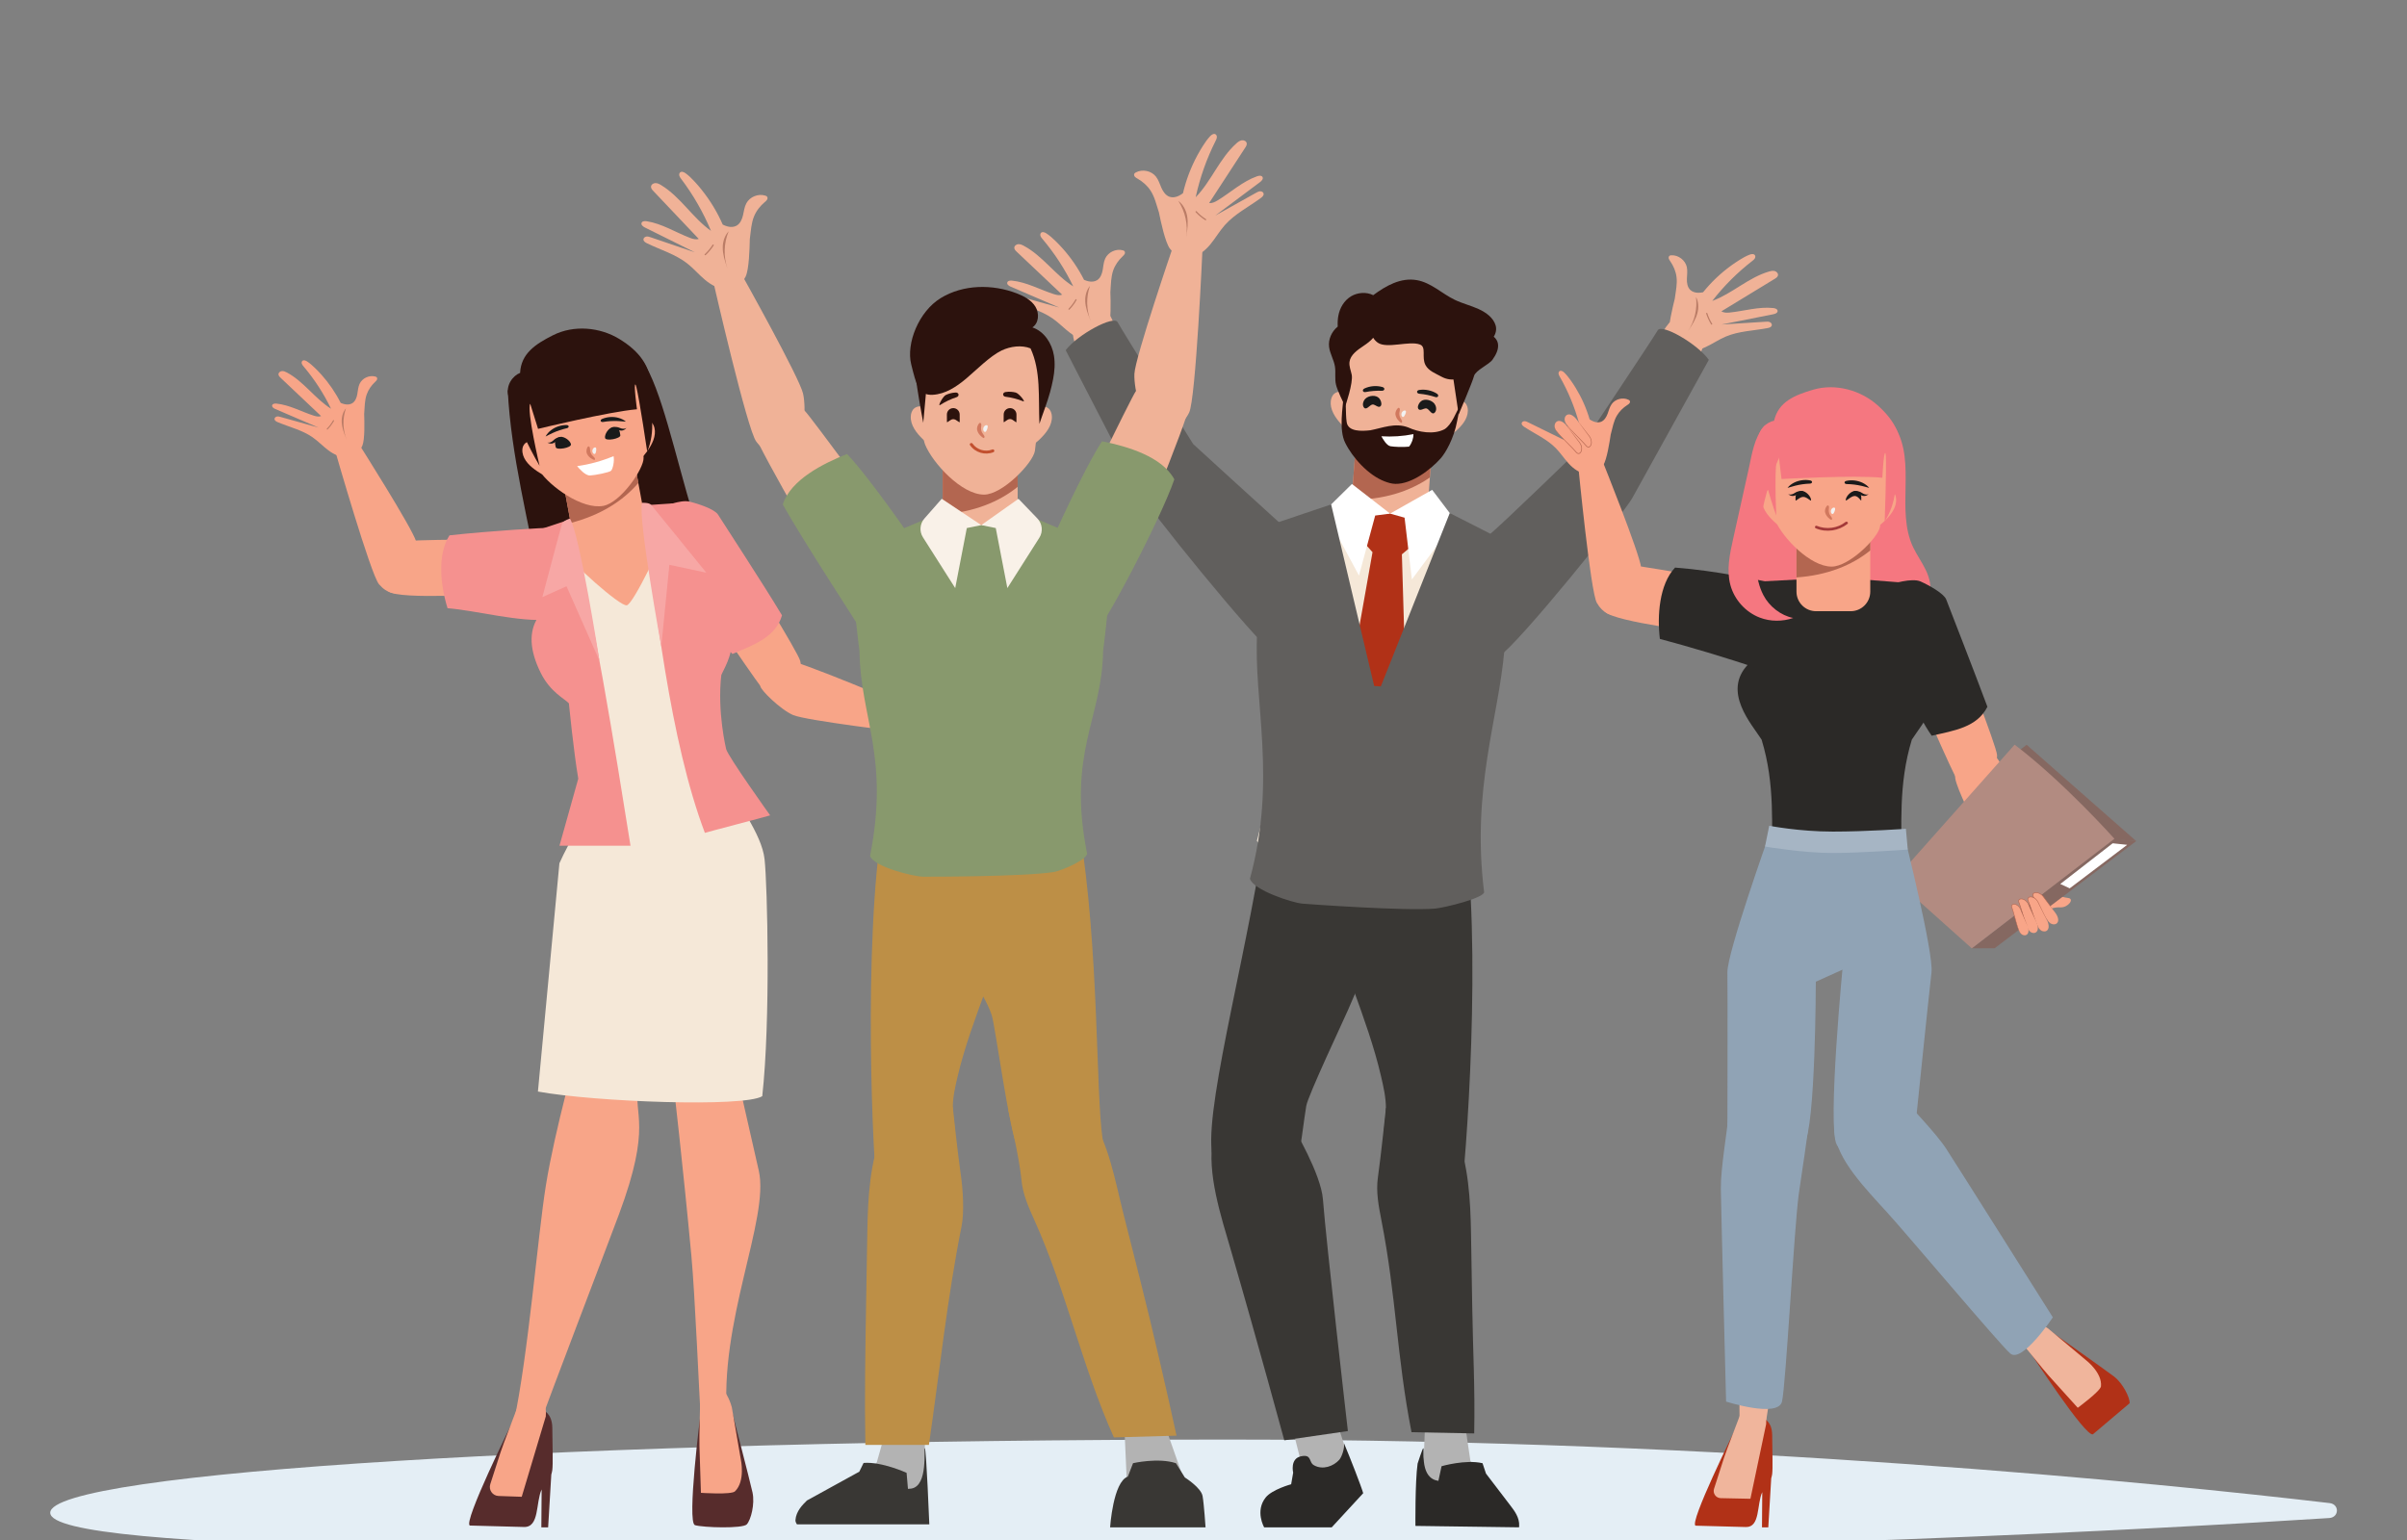 <svg width="575" height="368" viewBox="0 0 575 368" fill="none" xmlns="http://www.w3.org/2000/svg">
<rect x="0" y="0" width="575" height="368" fill="#808080" stroke="none"/>
<g clip-path="url(#clip0_36_19081)">
<path d="M556.517 359.179C558.897 359.458 558.81 362.598 556.418 362.751C515.878 365.338 413.45 371 293.5 371C138.032 371 12 371.145 12 361.489C12 351.832 138.032 344 293.5 344C413.548 344 516.045 354.427 556.517 359.179Z" fill="#E4EEF5"/>
<path d="M361.754 364.633C361.754 364.633 360.947 361.792 360.053 360.62L351.259 349.097C351.259 349.097 350.151 341.642 349.852 339.394C349.714 338.347 348.851 337.565 347.821 337.547L342.574 337.458C341.42 337.438 340.469 338.385 340.454 339.57L339.855 355.802C340.876 358.907 342.068 361.616 343.417 364.586L361.756 364.633H361.754Z" fill="#B3B3B3"/>
<path d="M360.927 359.916L354.978 352.12L354.157 349.65C350.127 348.698 344.372 350.366 344.372 350.366L343.615 353.873C343.367 353.829 343.122 353.772 342.881 353.695C339.137 352.473 340.337 346.056 340.005 346.056C339.831 346.056 338.647 349.74 338.647 349.74C338.028 354.107 338.126 364.632 338.126 364.632L362.879 364.971C362.893 364.868 362.904 364.766 362.909 364.663C363.027 362.667 361.762 361.01 360.926 359.914L360.927 359.916Z" fill="#2B2927"/>
<path d="M322.162 348.405L316.22 330.38L306.82 333.604L311.987 354.104C311.987 354.104 322.83 352.901 322.162 348.406V348.405Z" fill="#B3B3B3"/>
<path d="M325.65 356.817C325.192 355.185 322.553 348.422 321.084 344.928C321.211 346.11 320.576 348.036 319.963 348.802C318.499 350.45 315.966 351.271 313.952 350.173C312.532 349.464 313.505 347.447 310.806 347.995C308.108 348.544 308.921 351.907 308.921 351.907L308.441 354.678C308.441 354.678 303.874 355.918 302.346 357.849C299.763 361.112 301.989 364.974 301.989 364.974H318.13L325.65 356.817Z" fill="#2B2927"/>
<path d="M253.739 59.245C253.196 58.642 252.632 58.058 252.048 57.494C251.399 56.866 250.721 56.262 249.965 55.77C249.577 55.517 249.024 55.307 248.693 55.629C248.495 55.821 248.471 56.142 248.562 56.402C248.652 56.662 248.836 56.879 249.015 57.089C251.938 60.54 254.419 64.361 256.384 68.435C252.076 65.726 249.082 61.147 244.58 58.739C244.161 58.514 243.706 58.306 243.234 58.345C242.76 58.384 242.285 58.761 242.302 59.234C242.316 59.602 242.601 59.893 242.869 60.146C246.487 63.565 250.106 66.985 253.723 70.404C253.139 70.649 252.389 70.491 251.754 70.287C248.414 69.212 245.257 67.419 241.766 67.061C241.318 67.014 240.732 67.083 240.618 67.519C240.498 67.974 241.015 68.32 241.447 68.505C245.312 70.166 249.177 71.828 253.042 73.489C249.657 72.54 246.27 71.591 242.885 70.642C242.561 70.552 242.224 70.46 241.894 70.524C241.564 70.588 241.248 70.858 241.252 71.194C241.257 71.605 241.692 71.859 242.072 72.021C245.219 73.353 248.649 74.137 251.45 76.094C252.938 77.133 254.195 78.469 255.647 79.558C257.099 80.647 258.851 81.504 260.66 81.348C262.445 81.194 264.1 79.977 264.778 78.318C265.455 76.659 265.327 71.982 265.253 69.797C265.259 69.725 265.265 69.655 265.27 69.583C265.396 67.901 265.379 66.174 265.941 64.584C266.391 63.308 267.202 62.174 268.188 61.247C268.365 61.079 268.555 60.912 268.663 60.692C268.77 60.473 268.778 60.183 268.61 60.004C268.51 59.898 268.365 59.848 268.224 59.809C266.599 59.371 264.72 60.253 264.019 61.783C263.623 62.646 263.584 63.621 263.411 64.554C263.238 65.487 262.871 66.469 262.061 66.964C261.48 67.32 260.75 67.365 260.082 67.232C259.696 67.156 259.325 67.025 258.964 66.871C257.571 64.112 255.809 61.54 253.742 59.244L253.739 59.245Z" fill="#F0B297"/>
<path d="M260.412 76.346C259.852 74.955 259.325 73.531 259.249 72.038C259.182 70.714 259.535 69.306 260.383 68.317C259.433 71.023 259.496 74.076 260.571 76.739C260.518 76.608 260.465 76.478 260.412 76.347V76.346Z" fill="#BA7C66"/>
<path d="M255.485 73.973C256.144 73.289 256.714 72.521 257.178 71.692C257.27 71.531 257.013 71.398 256.921 71.56C256.468 72.367 255.912 73.112 255.27 73.78C255.141 73.914 255.356 74.107 255.485 73.973Z" fill="#BA7C66"/>
<path d="M265.242 75.519C265.242 75.519 266.507 77.662 266.585 79.44C266.669 81.364 258.185 84.573 257.202 82.995C256.454 81.794 256.217 79.334 256.217 79.334L265.242 75.519Z" fill="#F0B297"/>
<path d="M323.89 106.133L322.31 127.751L340.485 129.08L342.065 107.461L323.89 106.133Z" fill="#F0B297"/>
<path d="M342.054 107.455L341.568 114.104C336.781 117.431 330.491 119.455 322.906 119.425L323.877 106.128L342.052 107.455H342.054Z" fill="#B36650"/>
<path d="M349.492 195.603C354.27 224.929 350.136 278.971 348.897 286.924C347.645 294.967 331.035 281.686 330.499 273.576C330.306 270.661 331.072 267.761 331.078 264.84C331.083 262.26 330.496 259.713 329.912 257.19C326.681 243.249 319.856 229.308 316.623 215.366V195.603H349.494H349.492Z" fill="#393734"/>
<path d="M302.741 194.829C298.84 224.291 288.166 262.336 289.446 274.922C290.27 283.024 307.929 286.277 309.875 278.385C310.574 275.548 311.545 267.151 312.046 264.274C312.489 261.732 320.965 243.801 321.99 241.419C327.659 228.261 328.106 227.074 333.763 216.835L337.189 197.372L302.74 194.829H302.741Z" fill="#393734"/>
<path d="M352.169 342.533C352.371 330.983 351.889 323.794 351.697 312.244C351.6 306.441 351.504 300.639 351.407 294.836C351.272 286.661 350.803 278.381 347.858 270.668C346.98 268.367 332.825 262.426 331.077 264.84C331.077 264.84 329.898 276.215 329.161 281.367C328.675 284.757 329.335 288.189 329.993 291.554C333.567 309.845 333.618 323.948 337.192 342.24L352.171 342.533H352.169Z" fill="#393734"/>
<path d="M312.923 206.086C312.386 206.047 312.024 206.019 311.881 206.007C309.176 205.775 301.292 202.847 300.259 200.941C304.392 185.65 303.249 176.169 302.144 166.998C301.523 161.838 300.935 156.965 301.275 151.178L301.289 150.947L301.196 150.735C300.259 148.62 300.118 133.311 301.501 127.103L322.048 120.178L331.077 123.616L332.939 123.752L342.373 121.662L361.697 131.499C362.163 137.842 359.798 152.969 358.564 154.926L358.441 155.122L358.421 155.353C357.897 161.349 356.341 166.11 354.694 171.15C351.907 179.679 349.025 188.5 350.921 204.078L350.929 204.148C350.264 205.01 345.612 207.004 343.4 207.189C336.299 207.783 313.873 206.158 312.923 206.089V206.086Z" fill="#F5E8D8"/>
<path d="M334.892 132.463L338.622 129.34L336.964 123.527L332.076 122.731L327.125 122.809L324.64 128.318L327.877 131.951L318.542 184.627L326.742 195.766L336.473 185.937L334.892 132.463Z" fill="#B13117"/>
<path d="M342.127 117.053L332.076 122.731L335.533 123.705L337.281 138.464L347.707 124.429L342.127 117.053Z" fill="white"/>
<path d="M322.958 115.652L332.076 122.731L328.516 123.192L324.642 137.54L316.365 122.139L322.958 115.652Z" fill="white"/>
<path d="M362.597 130.888L346.327 122.605L329.856 164.035L328.271 163.92L317.994 120.536L300.693 126.367C299.177 132.237 299.237 148.676 300.32 151.122C299.357 167.499 305.117 186.138 298.597 209.976C299.364 212.684 308.689 215.728 311.141 215.938C312.59 216.063 335.592 217.723 342.822 217.119C344.87 216.948 355.218 214.486 354.51 212.988C351.524 188.456 357.941 171.779 359.369 155.435C360.796 153.173 363.244 136.917 362.597 130.89V130.888Z" fill="#615F5D"/>
<path d="M343.138 104.679C343.893 104.951 344.75 104.85 345.49 104.549C346.23 104.249 346.872 103.764 347.479 103.26C349.083 101.926 350.609 100.209 350.651 98.164C350.665 97.48 350.486 96.755 349.986 96.268C349.391 95.685 348.428 95.55 347.621 95.794C346.816 96.037 346.154 96.607 345.647 97.257L343.138 104.68V104.679Z" fill="#F0B297"/>
<path d="M324.403 103.311C323.616 103.47 322.783 103.246 322.094 102.842C321.406 102.437 320.842 101.865 320.314 101.276C318.921 99.725 317.66 97.804 317.916 95.774C318.002 95.095 318.284 94.405 318.849 93.995C319.524 93.506 320.494 93.512 321.258 93.869C322.021 94.225 322.593 94.886 322.998 95.604L324.403 103.313V103.311Z" fill="#F0B297"/>
<path d="M346.129 105.889C347.188 99.556 349.121 95.961 350.417 92.351C351.354 89.645 352.441 84.984 349.536 80.593C346.68 76.042 338.9 73.007 331.463 74.54C323.974 76.072 319.589 80.066 320.122 85.014C320.357 87.971 320.483 92.048 320.751 95.099C320.974 97.637 320.027 100.097 320.776 102.608C322.197 106.939 328.332 114.8 333.589 115.185C337.886 115.498 345.516 108.642 346.13 105.889H346.129Z" fill="#F0B297"/>
<g style="mix-blend-mode:soft-light">
<path d="M335.697 99.008C335.644 99.133 335.584 99.24 335.515 99.349C335.445 99.455 335.372 99.572 335.255 99.624C335.143 99.673 334.984 99.62 334.872 99.429C334.816 99.334 334.78 99.209 334.772 99.069C334.767 98.929 334.792 98.774 334.856 98.628C334.922 98.482 335.017 98.36 335.121 98.27C335.228 98.181 335.344 98.125 335.451 98.103C335.668 98.059 335.813 98.144 335.852 98.26C335.894 98.383 335.856 98.516 335.827 98.641C335.792 98.765 335.757 98.883 335.701 99.007L335.697 99.008Z" fill="#F2F2F2"/>
</g>
<path d="M334.331 99.345C334.317 99.256 334.307 99.176 334.297 99.105C334.289 99.033 334.283 98.972 334.278 98.91C334.275 98.846 334.275 98.774 334.285 98.692C334.292 98.611 334.31 98.52 334.328 98.43C334.366 98.248 334.408 98.059 334.409 97.899C334.412 97.737 334.377 97.601 334.291 97.514C334.205 97.427 334.116 97.422 334.015 97.481C333.914 97.542 333.796 97.667 333.671 97.855C333.549 98.042 333.414 98.302 333.361 98.622C333.334 98.781 333.334 98.952 333.359 99.114C333.383 99.278 333.431 99.432 333.489 99.581C333.546 99.731 333.616 99.863 333.691 99.986C333.766 100.109 333.847 100.222 333.925 100.318C334.082 100.515 334.235 100.669 334.361 100.784C334.618 101.015 334.775 101.102 334.877 100.963C334.97 100.832 334.975 100.664 334.846 100.412C334.783 100.286 334.687 100.136 334.582 99.958C334.531 99.87 334.478 99.773 334.433 99.67C334.389 99.569 334.353 99.458 334.333 99.343L334.331 99.345Z" fill="#D1785E"/>
<path d="M339.023 93.188C339.745 93.076 340.486 93.099 341.203 93.246C341.919 93.392 342.613 93.665 343.239 94.054C343.862 94.447 343.527 95.084 342.892 94.88C342.259 94.673 341.628 94.504 340.989 94.372C340.351 94.24 339.706 94.146 339.044 94.087C338.382 94.023 338.304 93.305 339.023 93.188Z" fill="#1A1A1A"/>
<path d="M330.253 92.489C329.55 92.287 328.813 92.219 328.084 92.275C327.355 92.331 326.632 92.515 325.962 92.823C325.294 93.135 325.548 93.81 326.204 93.686C326.858 93.56 327.504 93.472 328.156 93.418C328.805 93.367 329.458 93.353 330.122 93.376C330.787 93.395 330.954 92.693 330.254 92.487L330.253 92.489Z" fill="#1A1A1A"/>
<path d="M342.871 98.427C343.262 97.852 343.049 96.942 342.658 96.453C341.962 95.579 340.321 95.148 339.43 95.905C339.055 96.224 338.62 96.919 338.729 97.475C338.796 97.82 339.062 97.95 339.299 97.941C339.823 97.921 340.354 97.449 340.855 97.628C341.485 97.852 342.144 99.497 342.871 98.427Z" fill="#1A1A1A"/>
<path d="M325.702 97.173C325.398 96.547 325.741 95.679 326.199 95.251C327.015 94.487 328.701 94.299 329.472 95.176C329.798 95.547 330.126 96.296 329.938 96.832C329.821 97.162 329.539 97.252 329.307 97.209C328.793 97.112 328.335 96.569 327.811 96.673C327.156 96.804 326.264 98.335 325.702 97.171V97.173Z" fill="#1A1A1A"/>
<path d="M346.24 90.644C345.598 90.557 344.964 90.348 344.415 90.047C342.932 89.234 341.281 88.647 340.533 87.243C339.531 85.361 340.813 82.942 339.217 82.33C336.684 81.358 331.36 83.397 329.159 81.904C328.693 81.588 328.315 81.177 328.044 80.714C327.436 81.454 326.573 82.088 325.744 82.644C324.247 83.646 322.594 84.805 322.378 86.477C322.244 87.503 322.696 88.519 322.906 89.539C323.305 91.479 321.37 97.053 321.37 97.053C320.864 96.24 319.482 93.238 319.165 91.985C318.799 90.533 319.137 89.017 318.893 87.547C318.63 85.967 317.706 84.507 317.503 82.922C317.273 81.115 318.083 79.253 319.564 78.042C319.521 77.168 319.553 76.296 319.715 75.434C320.06 73.601 321.063 71.806 322.787 70.783C324.316 69.874 326.456 69.714 328.041 70.535C331.091 68.273 334.626 66.273 338.45 66.941C341.893 67.542 344.425 70.155 347.526 71.646C349.343 72.52 351.357 73.006 353.195 73.839C355.034 74.673 356.777 75.983 357.288 77.765C357.545 78.664 357.352 79.669 356.836 80.456C357.353 80.884 357.732 81.481 357.836 82.099C358.067 83.464 357.355 84.797 356.542 85.953C355.728 87.111 352.477 88.499 352.131 89.835C351.742 91.345 348.455 99.03 348.455 99.03L347.21 90.68C346.891 90.7 346.565 90.688 346.24 90.642V90.644Z" fill="#2C120D"/>
<path d="M327.35 102.822C330.267 102.264 333.278 100.943 336.38 102.133C338.877 103.278 342.456 103.925 345.063 102.576C346.842 101.463 347.777 98.594 348.91 96.654C348.91 96.654 348.313 99.409 348.097 100.586C347.313 104.844 345.283 108.282 344.13 109.566C341.709 112.262 337.229 115.71 333.32 115.626C332.438 115.607 331.593 115.342 330.784 115.037C326.863 113.555 323.093 109.351 321.35 105.822C319.807 102.702 320.745 97.629 321.085 93.651C321.694 95.892 321.381 98.714 321.702 100.865C322.018 103.199 325.288 103.052 327.35 102.819V102.822Z" fill="#2C120D"/>
<path d="M329.994 104.253C332.555 104.415 335.137 104.242 337.653 103.739C337.654 104.814 337.274 105.886 336.604 106.727C335.134 106.891 333.124 106.79 332.178 106.638C331.233 106.487 330.301 104.822 329.994 104.253Z" fill="white"/>
<path d="M309.633 142.614C309.756 139.703 310.51 129.288 306.287 125.487C302.063 121.686 285.033 106.114 285.033 106.114C285.033 106.114 267.864 78.695 266.983 76.985C266.105 75.274 257.417 79.932 254.577 83.679C254.577 83.679 270.194 113.951 271.909 117.283C273.625 120.616 299.607 152.929 304.618 156.461C309.733 160.065 309.474 146.347 309.633 142.613V142.614Z" fill="#615F5D"/>
<path d="M413.536 63.47C414.194 62.993 414.867 62.54 415.555 62.11C416.322 61.632 417.11 61.181 417.953 60.856C418.384 60.689 418.97 60.6 419.227 60.985C419.381 61.214 419.336 61.532 419.194 61.769C419.051 62.006 418.827 62.179 418.609 62.347C415.032 65.114 411.807 68.334 409.037 71.907C413.815 70.156 417.697 66.301 422.601 64.883C423.058 64.751 423.546 64.641 424 64.779C424.455 64.916 424.842 65.383 424.726 65.843C424.636 66.199 424.296 66.425 423.982 66.617C419.73 69.208 415.48 71.798 411.229 74.389C411.749 74.749 412.516 74.754 413.18 74.685C416.671 74.33 420.131 73.235 423.62 73.61C424.069 73.659 424.627 73.847 424.649 74.297C424.67 74.768 424.094 74.997 423.631 75.089C419.504 75.908 415.379 76.727 411.252 77.547C414.761 77.324 418.271 77.101 421.779 76.879C422.114 76.857 422.463 76.838 422.773 76.969C423.083 77.1 423.335 77.43 423.262 77.757C423.172 78.159 422.693 78.317 422.288 78.394C418.933 79.042 415.415 79.094 412.268 80.424C410.597 81.132 409.089 82.177 407.442 82.939C405.795 83.7 403.902 84.174 402.165 83.644C400.45 83.123 399.087 81.586 398.769 79.823C398.451 78.059 399.551 73.512 400.081 71.39C400.09 71.319 400.1 71.248 400.109 71.178C400.337 69.507 400.712 67.821 400.494 66.148C400.319 64.805 399.763 63.529 398.992 62.415C398.852 62.214 398.702 62.012 398.643 61.773C398.582 61.537 398.637 61.25 398.838 61.111C398.958 61.029 399.11 61.01 399.255 61.002C400.936 60.914 402.589 62.166 402.957 63.808C403.164 64.735 402.999 65.698 402.974 66.647C402.947 67.595 403.103 68.631 403.792 69.285C404.286 69.754 404.99 69.951 405.672 69.96C406.065 69.965 406.456 69.915 406.842 69.84C408.779 67.432 411.037 65.283 413.538 63.468L413.536 63.47Z" fill="#F0B297"/>
<path d="M403.448 78.806C404.286 77.562 405.097 76.279 405.484 74.835C405.827 73.553 405.774 72.102 405.15 70.957C405.516 73.803 404.817 76.776 403.212 79.155C403.292 79.038 403.37 78.921 403.449 78.804L403.448 78.806Z" fill="#BA7C66"/>
<path d="M408.762 77.511C408.26 76.704 407.863 75.835 407.579 74.928C407.523 74.751 407.802 74.674 407.858 74.852C408.134 75.737 408.522 76.579 409.011 77.366C409.109 77.523 408.86 77.668 408.762 77.511Z" fill="#BA7C66"/>
<path d="M398.897 76.991C398.897 76.991 397.215 78.824 396.768 80.546C396.285 82.41 403.913 87.316 405.205 85.978C406.186 84.959 406.931 82.602 406.931 82.602L398.899 76.989L398.897 76.991Z" fill="#F0B297"/>
<path d="M351.452 143.279C351.415 140.365 350.949 131.909 355.282 128.234C359.616 124.559 377.114 107.517 377.114 107.517C377.114 107.517 395.082 80.616 396.01 78.932C396.939 77.248 405.487 82.16 408.215 85.989C408.215 85.989 391.714 115.789 389.902 119.07C388.09 122.351 362.992 153.678 357.879 157.06C352.66 160.513 351.499 147.017 351.451 143.279H351.452Z" fill="#615F5D"/>
<path d="M321.991 341.966C321.991 341.966 316.815 296.956 316.028 286.583C315.565 280.482 308.971 269.449 308.971 269.449C307.371 266.598 290.588 267.904 289.793 272.052C288.226 280.255 291.7 290.683 294.163 299.151C300.384 320.536 306.799 344.174 306.799 344.174L321.99 341.966H321.991Z" fill="#393734"/>
<path d="M153.54 86.246C157.998 93.012 161.092 108.056 165.73 123.573L162.109 124.146L152.976 88.599L153.54 86.246Z" fill="#2C120D"/>
<path d="M121.301 93.313C122.047 108.682 126.333 125.017 129.401 141.578C141.756 141.513 154.099 139.531 165.855 135.729C163.002 121.161 159.142 106.791 154.312 92.753C154.312 92.753 148.385 82.104 138.985 84.406C129.584 86.709 121.301 93.311 121.301 93.311V93.313Z" fill="#2C120D"/>
<path d="M189.969 165.28C190.745 163.971 191.647 160.02 191.169 157.959C190.69 155.897 177.663 134.996 177.663 134.996C177.663 134.996 167.95 140.19 168.399 144.657C168.399 144.657 182.091 165.079 183.023 165.641C185.102 166.895 189.146 166.663 189.967 165.28H189.969Z" fill="#F8A588"/>
<path d="M164.739 119.871C166.881 120.39 170.759 121.7 171.538 122.99C172.317 124.28 182.329 139.542 186.81 147.046C185.26 152.339 180.042 154.077 174.978 156.272C169.849 151.179 167.008 145.448 163.487 139.137L158.514 121.117C158.514 121.117 162.479 119.324 164.739 119.871Z" fill="#F5918F"/>
<path d="M152.479 259.33C153.836 251.643 155.354 245.957 147.87 245.7C142.81 245.525 139.664 246.067 138.005 250.777C138.005 250.777 132.585 269.745 130.411 283.226C128.446 295.402 126.207 323.831 122.676 340.19L129.113 339.908C130.856 334.841 144.469 299.279 147.859 290.186C155.858 268.728 151.21 266.521 152.479 259.331V259.33Z" fill="#F8A588"/>
<path d="M137.245 256.962L142.311 206.144C142.311 206.144 152.473 203.743 157.657 202.362C174.104 197.979 152.197 250.358 150.932 254.816C148.98 261.697 137.67 263.05 137.245 256.962Z" fill="#F8A588"/>
<path d="M131.937 341.148C131.897 337.678 129.688 336.956 129.688 336.956L122.423 339.806C122.423 339.806 110.454 364.002 112.26 364.545L125.188 364.89C128.913 364.973 127.949 359.055 129.39 355.919L129.321 364.973H130.943L131.699 352.36C131.822 351.918 131.908 351.539 131.942 351.257C132.121 349.768 131.993 345.785 131.939 341.147L131.937 341.148Z" fill="#572C2C"/>
<path d="M123.607 336.269C122.973 338.047 120.256 344.914 119.557 347.096C119.043 348.701 117.916 352.194 117.119 354.663C116.678 356.026 117.665 357.431 119.097 357.481L124.634 357.674L130.384 338.458C130.452 337.893 130.494 334.976 129.275 334.249C128.055 333.521 124.244 334.492 123.609 336.269H123.607Z" fill="#F8A588"/>
<path d="M160.924 259.378C160.924 257.095 161.35 252.079 168.907 251.822C174.015 251.648 176.059 253.645 176.4 258.356C176.4 258.356 178.466 267.391 181.27 279.776C183.878 291.298 171.575 316.067 173.752 339.253L167.394 338.971C167.069 333.903 166.02 309.317 165.174 300.223C163.177 278.765 160.926 259.381 160.926 259.381L160.924 259.378Z" fill="#F8A588"/>
<path d="M174.725 336.752C174.725 336.752 179.142 353.804 179.759 356.612C180.376 359.419 179.369 363.209 178.399 364.262C177.428 365.315 168.019 365.04 166.022 364.454C164.024 363.87 167.352 337.772 167.352 337.772L174.725 336.75V336.752Z" fill="#572C2C"/>
<path d="M167.272 333.959C167.272 335.875 167.008 343.283 167.089 345.637C167.185 348.462 167.444 356.729 167.444 356.729C167.444 356.729 174.686 357.236 175.577 356.372C178.109 353.915 176.978 348.769 176.978 348.769L174.83 336.32C174.697 335.71 173.697 332.566 172.217 331.781C170.737 330.997 167.272 332.043 167.272 333.96V333.959Z" fill="#F8A588"/>
<path d="M161.354 262.472L160.926 210.839C160.926 210.839 170.686 210.076 175.648 209.526C191.39 207.778 173.898 255.625 174.088 260.079C174.325 265.622 162.423 268.832 161.354 262.472Z" fill="#F8A588"/>
<path d="M170.393 139.788C168.35 138.313 160.475 120.486 160.475 120.486L145.783 123.206L131.091 125.927C131.091 125.927 130.122 145.39 128.743 147.498C123.811 155.04 133.115 162.557 136.126 165.78C141.301 175.728 141.306 184.441 143.172 194.18C148.656 194.111 153.664 193.63 158.679 192.854C163.639 191.784 168.489 190.439 173.633 188.54C171.888 178.78 170.148 170.388 171.418 159.246C173.075 155.158 177.696 145.063 170.391 139.788H170.393Z" fill="#F5E8D8"/>
<path d="M182.092 261.953C184.102 243.91 183.326 211.494 182.647 205.334C181.968 199.174 175.978 191.819 172.898 185.498C161.214 185.518 154.105 185.462 142.867 188.663C140.566 193.927 135.938 201.031 133.635 206.293C131.834 225.44 130.304 241.693 128.503 260.839C142.286 263.347 177.828 264.623 182.091 261.951L182.092 261.953Z" fill="#F5E8D8"/>
<path d="M151.314 109.073L133.986 112.281L137.802 132.893L155.13 129.685L151.314 109.073Z" fill="#F8A588"/>
<path d="M151.315 109.072L152.488 115.411C148.824 119.697 143.435 123.13 136.333 124.959L133.985 112.281L151.313 109.072H151.315Z" fill="#B36650"/>
<path d="M137.054 126.743C137.054 126.743 135.302 130.521 135.637 132.496C135.88 133.92 148.076 144.951 149.72 144.647C151.363 144.343 158.734 128.536 158.805 127.586C158.907 126.244 157.922 125.01 156.724 124.4C155.526 123.789 154.144 123.671 152.804 123.563L137.056 126.744L137.054 126.743Z" fill="#F8A588"/>
<path d="M89.658 134.372C90.362 133.024 93.249 130.179 95.255 129.502C97.262 128.824 121.889 128.919 121.889 128.919C121.889 128.919 122.576 139.911 118.541 141.879C118.541 141.879 95.238 143.392 92.844 141.331C89.966 138.854 88.915 135.796 89.659 134.372H89.658Z" fill="#F8A588"/>
<path d="M136.232 132.113C135.682 129.978 133.422 126.126 131.917 126.104C130.272 126.081 117.239 126.839 107.379 127.925C104.383 132.555 105.268 140.072 106.915 145.341C113.737 145.867 123.997 148.73 131.325 148.054C131.325 148.054 136.788 134.272 136.232 132.113Z" fill="#F5918F"/>
<path d="M150.849 110.248C151.63 110.318 152.415 110.011 153.041 109.544C153.666 109.077 154.153 108.46 154.602 107.832C155.788 106.174 156.805 104.174 156.339 102.23C156.183 101.579 155.834 100.94 155.241 100.602C154.533 100.198 153.591 100.309 152.888 100.739C152.186 101.169 151.701 101.87 151.385 102.611L150.849 110.248Z" fill="#F8A588"/>
<path d="M132.801 113.59C132.097 113.936 131.254 113.929 130.503 113.717C129.752 113.506 129.078 113.104 128.433 112.678C126.732 111.555 125.066 110.052 124.805 108.07C124.717 107.407 124.814 106.685 125.247 106.157C125.763 105.528 126.683 105.293 127.492 105.442C128.301 105.592 129.005 106.073 129.565 106.651L132.801 113.59Z" fill="#F8A588"/>
<path d="M153.745 109.407C153.226 103.415 154.192 99.689 154.554 96.104C154.789 93.426 154.698 88.941 150.897 85.676C147.104 82.255 139.019 81.41 132.351 84.617C125.635 87.834 121.167 94.023 122.857 98.371C123.789 100.99 126.166 103.147 127.152 105.844C127.972 108.087 127.666 110.544 128.978 112.635C131.36 116.207 139.051 121.823 144.116 120.885C148.255 120.119 153.826 112.046 153.745 109.405V109.407Z" fill="#F8A588"/>
<path d="M143.851 100.1C144.465 99.845 145.126 99.695 145.791 99.653C146.458 99.611 147.131 99.678 147.77 99.856C148.407 100.036 149.019 100.32 149.521 100.756C148.86 100.702 148.251 100.638 147.643 100.614C147.037 100.588 146.442 100.593 145.849 100.628C145.255 100.664 144.663 100.734 144.065 100.834C143.465 100.932 143.239 100.359 143.85 100.1H143.851Z" fill="#1A1A1A"/>
<path d="M135.337 101.566C134.672 101.56 134.004 101.671 133.371 101.882C132.739 102.094 132.141 102.409 131.614 102.816C131.092 103.224 130.633 103.716 130.332 104.308C130.922 104.009 131.463 103.719 132.018 103.47C132.568 103.218 133.122 102.998 133.685 102.808C134.249 102.618 134.822 102.459 135.414 102.328C136.007 102.192 136 101.577 135.336 101.568L135.337 101.566Z" fill="#1A1A1A"/>
<g style="mix-blend-mode:soft-light">
<path d="M142.41 107.756C142.392 107.886 142.36 108.003 142.323 108.123C142.283 108.24 142.244 108.369 142.144 108.447C142.05 108.522 141.887 108.511 141.733 108.358C141.656 108.284 141.591 108.175 141.549 108.042C141.51 107.911 141.496 107.759 141.519 107.604C141.544 107.45 141.605 107.312 141.681 107.199C141.761 107.089 141.856 107.006 141.951 106.961C142.144 106.866 142.303 106.91 142.368 107.011C142.438 107.117 142.437 107.252 142.438 107.377C142.438 107.503 142.432 107.625 142.409 107.756H142.41Z" fill="#F2F2F2"/>
</g>
<path d="M141.201 108.411C141.166 108.33 141.136 108.259 141.109 108.193C141.084 108.128 141.063 108.072 141.044 108.013C141.025 107.953 141.008 107.885 140.996 107.805C140.983 107.726 140.977 107.639 140.971 107.547C140.961 107.365 140.955 107.178 140.916 107.023C140.879 106.869 140.812 106.751 140.711 106.69C140.608 106.629 140.524 106.646 140.441 106.727C140.36 106.81 140.279 106.958 140.207 107.165C140.139 107.371 140.075 107.651 140.105 107.967C140.119 108.125 140.162 108.287 140.225 108.433C140.287 108.581 140.371 108.717 140.461 108.843C140.553 108.969 140.653 109.078 140.753 109.176C140.854 109.274 140.958 109.36 141.056 109.432C141.254 109.578 141.435 109.686 141.585 109.765C141.884 109.919 142.055 109.963 142.116 109.807C142.172 109.661 142.134 109.5 141.949 109.293C141.859 109.189 141.731 109.072 141.588 108.93C141.518 108.859 141.443 108.781 141.374 108.695C141.309 108.611 141.247 108.514 141.2 108.41L141.201 108.411Z" fill="#D1785E"/>
<path d="M144.541 104.652C144.381 103.789 145.364 102.267 146.331 102.086C147.138 101.942 147.919 102.484 148.064 103.291L148.188 103.992C148.333 104.799 144.7 105.512 144.541 104.651V104.652Z" fill="#1A1A1A"/>
<path d="M145.998 102.2C145.998 102.2 147.014 101.781 148.05 102.248C149.084 102.716 149.659 102.247 149.659 102.247C149.659 102.247 149.034 103.118 148.034 102.851C147.034 102.587 146.626 102.858 146.626 102.858L145.998 102.199V102.2Z" fill="#1A1A1A"/>
<path d="M136.397 106.16C136.236 105.297 134.775 104.227 133.806 104.406C133 104.56 132.466 105.346 132.62 106.151L132.754 106.85C132.908 107.656 136.555 107.022 136.395 106.159L136.397 106.16Z" fill="#1A1A1A"/>
<path d="M134.16 104.392C134.16 104.392 133.061 104.366 132.262 105.173C131.463 105.98 130.759 105.748 130.759 105.748C130.759 105.748 131.653 106.336 132.493 105.73C133.331 105.124 133.811 105.232 133.811 105.232L134.161 104.392H134.16Z" fill="#1A1A1A"/>
<path d="M137.866 111.384C140.856 110.969 143.791 110.164 146.573 108.996C146.827 110.234 146.375 112.041 145.998 112.468C145.621 112.895 142.068 113.574 140.943 113.621C139.818 113.668 138.352 111.968 137.866 111.385V111.384Z" fill="white"/>
<path d="M152.025 92.524C151.935 92.168 151.862 91.946 151.807 91.901C151.309 91.479 152.164 97.799 152.164 97.799C145.428 98.368 128.536 102.484 128.536 102.484L126.662 96.48C125.768 98.034 128.896 111.307 128.896 111.307C126.35 107.011 122.636 99.309 121.443 94.62C120.768 91.97 122.58 89.75 124.247 89.102C124.471 84.501 127.88 82.238 132.117 80.1C137.057 77.611 143.287 78.15 147.966 81.015C152.645 83.88 155.573 87.492 155.512 92.914C155.448 98.573 156.699 102.895 154.61 107.935C154.61 107.935 152.775 95.494 152.025 92.521V92.524Z" fill="#2C120D"/>
<path d="M99.252 139.67C99.956 139.165 100.334 132.589 99.417 129.405C98.499 126.221 85.815 106.227 85.815 106.227C85.815 106.227 81.604 106.238 80.211 108.228C80.211 108.228 88.573 137.294 90.529 139.6C94.457 144.228 98.546 140.173 99.252 139.67Z" fill="#F8A588"/>
<path d="M76.725 89.472C76.24 88.935 75.737 88.413 75.217 87.91C74.637 87.351 74.033 86.812 73.358 86.371C73.012 86.145 72.519 85.958 72.222 86.246C72.046 86.418 72.025 86.703 72.106 86.936C72.187 87.17 72.35 87.362 72.509 87.55C75.115 90.628 77.329 94.039 79.082 97.673C75.239 95.255 72.57 91.171 68.554 89.021C68.18 88.821 67.775 88.634 67.353 88.669C66.93 88.703 66.505 89.039 66.521 89.462C66.533 89.789 66.789 90.05 67.027 90.275C70.253 93.325 73.481 96.377 76.708 99.427C76.186 99.645 75.517 99.505 74.95 99.323C71.97 98.363 69.155 96.763 66.041 96.442C65.641 96.402 65.119 96.463 65.016 96.85C64.908 97.257 65.37 97.564 65.756 97.731C69.203 99.214 72.651 100.697 76.099 102.178C73.078 101.331 70.059 100.483 67.038 99.638C66.75 99.556 66.448 99.475 66.155 99.532C65.862 99.588 65.578 99.829 65.581 100.128C65.586 100.496 65.974 100.722 66.312 100.865C69.119 102.054 72.179 102.753 74.678 104.5C76.005 105.427 77.127 106.62 78.421 107.592C79.716 108.564 81.28 109.327 82.894 109.189C84.488 109.052 85.963 107.966 86.567 106.486C87.172 105.006 87.06 100.834 86.993 98.885C86.999 98.821 87.004 98.757 87.008 98.695C87.12 97.193 87.106 95.654 87.608 94.235C88.01 93.096 88.733 92.085 89.613 91.258C89.772 91.108 89.94 90.959 90.037 90.762C90.133 90.566 90.139 90.308 89.99 90.149C89.901 90.054 89.772 90.01 89.646 89.976C88.195 89.585 86.521 90.371 85.894 91.736C85.541 92.506 85.506 93.376 85.352 94.208C85.198 95.04 84.869 95.917 84.148 96.358C83.629 96.674 82.978 96.715 82.383 96.597C82.039 96.528 81.708 96.411 81.384 96.274C80.143 93.813 78.571 91.518 76.728 89.469L76.725 89.472Z" fill="#F8A588"/>
<path d="M82.674 104.729C82.174 103.489 81.704 102.217 81.637 100.885C81.578 99.703 81.892 98.447 82.65 97.566C81.8 99.98 81.858 102.703 82.816 105.078C82.769 104.961 82.721 104.845 82.674 104.729Z" fill="#BA7C66"/>
<path d="M78.279 102.611C78.868 102.001 79.376 101.317 79.791 100.578C79.872 100.434 79.643 100.317 79.562 100.46C79.157 101.18 78.661 101.845 78.088 102.44C77.973 102.56 78.164 102.731 78.279 102.613V102.611Z" fill="#BA7C66"/>
<path d="M181.639 163.921C181.585 164.786 186.431 169.57 189.477 170.874C192.522 172.178 216.031 175.008 216.031 175.008C216.031 175.008 218.687 171.74 218.028 169.405C218.028 169.405 190.229 157.486 187.205 157.542C181.136 157.654 181.694 163.057 181.638 163.921H181.639Z" fill="#F8A588"/>
<path d="M231.659 170.569C232.346 170.798 233.024 171.051 233.693 171.329C234.438 171.637 235.173 171.977 235.846 172.419C236.191 172.647 236.56 173.025 236.414 173.41C236.326 173.641 236.072 173.773 235.828 173.792C235.582 173.81 235.34 173.737 235.105 173.666C231.243 172.503 227.231 171.832 223.201 171.675C226.949 174.234 231.762 175.054 235.334 177.88C235.666 178.143 235.999 178.44 236.135 178.841C236.272 179.241 236.133 179.766 235.739 179.919C235.434 180.039 235.092 179.908 234.792 179.78C230.707 178.037 226.622 176.295 222.538 174.552C222.545 175.118 222.941 175.675 223.334 176.122C225.401 178.473 227.992 180.417 229.528 183.144C229.726 183.494 229.877 183.997 229.562 184.247C229.232 184.507 228.766 184.206 228.461 183.919C225.727 181.349 222.993 178.778 220.257 176.208C222.239 178.64 224.219 181.072 226.2 183.504C226.389 183.736 226.585 183.98 226.65 184.272C226.716 184.564 226.607 184.918 226.331 185.035C225.993 185.178 225.63 184.912 225.364 184.659C223.153 182.559 221.293 180.033 218.694 178.437C217.314 177.59 215.773 177.037 214.367 176.236C212.96 175.435 211.636 174.306 211.118 172.771C210.609 171.256 211.016 169.47 212.133 168.325C213.248 167.18 217.119 165.621 218.934 164.904C218.99 164.873 219.046 164.843 219.103 164.814C220.435 164.113 221.852 163.511 222.954 162.486C223.837 161.664 224.476 160.598 224.884 159.461C224.957 159.255 225.027 159.042 225.169 158.875C225.311 158.709 225.544 158.599 225.75 158.674C225.871 158.718 225.965 158.819 226.046 158.92C226.982 160.095 226.929 161.944 225.928 163.063C225.362 163.694 224.578 164.074 223.876 164.546C223.173 165.018 222.502 165.669 222.385 166.509C222.301 167.112 222.524 167.724 222.869 168.222C223.069 168.511 223.309 168.768 223.563 169.009C226.315 169.166 229.045 169.693 231.66 170.567L231.659 170.569Z" fill="#F8A588"/>
<path d="M215.295 171.195C216.632 171.157 217.985 171.083 219.233 170.614C220.341 170.198 221.368 169.406 221.874 168.361C219.998 170.103 217.478 171.136 214.918 171.204C215.043 171.201 215.169 171.198 215.295 171.195Z" fill="#BA7C66"/>
<path d="M218.989 174.381C219.315 173.599 219.74 172.859 220.251 172.184C220.351 172.052 220.55 172.215 220.45 172.346C219.952 173.005 219.539 173.723 219.223 174.487C219.159 174.639 218.925 174.533 218.989 174.381Z" fill="#BA7C66"/>
<path d="M127.059 127.146C127.059 127.146 129.45 146.101 128.513 147.534C126.272 150.958 126.5 155.429 129.19 160.824C131.466 165.392 134.833 166.92 135.905 168.073C135.905 168.073 137.022 179.55 138.139 186.076L133.647 202.1C133.647 202.1 150.2 202.109 150.62 202.1C146.888 178.715 141.773 146.754 136.18 124.118L127.061 127.145L127.059 127.146Z" fill="#F5918F"/>
<path d="M171.036 139.661C169.646 138.657 161.955 120.214 161.955 120.214L153.48 120.762C156.518 144.526 160.002 176.861 168.385 199.021C169.072 198.783 183.29 195.094 183.979 194.84C183.979 194.84 173.786 180.593 173.465 178.984C173.465 178.984 171.306 170.178 172.304 161.334C172.891 159.874 174.672 157.392 175.163 152.312C175.742 146.313 174.354 142.057 171.036 139.661Z" fill="#F5918F"/>
<path d="M153.367 120.15C153.367 120.15 155.024 120.052 155.538 120.63C156.052 121.206 168.73 136.853 168.73 136.853L159.907 134.967L157.973 154.498C157.973 154.498 152.396 123.928 153.368 120.15H153.367Z" fill="#F7A7A5"/>
<path d="M136.13 123.914C136.13 123.914 134.547 124.417 134.275 125.14C134.002 125.863 129.565 142.688 129.565 142.688L135.33 140.091L143.209 157.903C143.209 157.903 138.391 127.093 136.13 123.915V123.914Z" fill="#F7A7A5"/>
<path d="M190.972 106.163C191.838 105.612 192.714 97.857 191.835 94.031C190.956 90.205 177.252 65.724 177.252 65.724C177.252 65.724 172.268 65.463 170.492 67.726C170.492 67.726 178.493 102.66 180.659 105.514C185.005 111.245 190.107 106.715 190.973 106.163H190.972Z" fill="#F0B297"/>
<path d="M167.587 45.31C167.049 44.642 166.489 43.992 165.904 43.364C165.255 42.665 164.576 41.987 163.806 41.422C163.412 41.132 162.84 40.88 162.471 41.2C162.251 41.392 162.208 41.729 162.289 42.009C162.37 42.289 162.55 42.528 162.726 42.761C165.61 46.574 168.006 50.752 169.843 55.165C165.454 52.056 162.561 47.047 157.95 44.245C157.522 43.984 157.053 43.737 156.551 43.751C156.049 43.765 155.524 44.134 155.517 44.636C155.51 45.023 155.794 45.349 156.062 45.631C159.681 49.451 163.3 53.271 166.919 57.089C166.288 57.313 165.506 57.105 164.847 56.851C161.383 55.522 158.157 53.447 154.493 52.864C154.023 52.789 153.401 52.828 153.255 53.282C153.102 53.755 153.627 54.149 154.072 54.371C158.054 56.349 162.038 58.328 166.02 60.306C162.502 59.108 158.984 57.908 155.465 56.711C155.129 56.597 154.778 56.48 154.426 56.528C154.074 56.577 153.725 56.843 153.709 57.198C153.691 57.633 154.135 57.927 154.526 58.119C157.769 59.708 161.343 60.734 164.186 62.964C165.696 64.148 166.945 65.631 168.414 66.865C169.883 68.099 171.684 69.105 173.6 69.046C175.495 68.987 177.31 67.799 178.123 66.087C178.934 64.377 179.073 59.434 179.12 57.122C179.131 57.047 179.14 56.972 179.151 56.898C179.381 55.129 179.466 53.307 180.149 51.66C180.699 50.339 181.62 49.191 182.715 48.269C182.913 48.102 183.122 47.937 183.25 47.711C183.376 47.485 183.401 47.179 183.234 46.982C183.134 46.865 182.985 46.803 182.838 46.754C181.148 46.198 179.115 47.019 178.285 48.593C177.816 49.48 177.718 50.507 177.482 51.482C177.246 52.458 176.8 53.472 175.917 53.947C175.283 54.288 174.51 54.293 173.812 54.115C173.41 54.012 173.025 53.852 172.651 53.67C171.343 50.677 169.632 47.86 167.585 45.316L167.587 45.31Z" fill="#F0B297"/>
<path d="M173.633 63.748C173.122 62.247 172.649 60.713 172.656 59.133C172.663 57.731 173.117 56.265 174.071 55.271C172.909 58.072 172.8 61.298 173.78 64.17C173.731 64.029 173.683 63.888 173.635 63.748H173.633Z" fill="#BA7C66"/>
<path d="M168.571 60.957C169.307 60.273 169.953 59.496 170.492 58.65C170.598 58.483 170.335 58.329 170.229 58.496C169.702 59.322 169.073 60.076 168.356 60.742C168.213 60.876 168.428 61.093 168.571 60.959V60.957Z" fill="#BA7C66"/>
<path d="M243.103 109.787H225.19V131.094H243.103V109.787Z" fill="#F0B297"/>
<path d="M243.103 109.787V116.339C238.649 119.944 232.628 122.379 225.19 122.892V109.787H243.103Z" fill="#B36650"/>
<path d="M244.074 106.716C244.867 106.939 245.738 106.771 246.473 106.408C247.208 106.045 247.83 105.5 248.414 104.937C249.956 103.451 251.391 101.579 251.282 99.48C251.246 98.778 251.008 98.05 250.459 97.587C249.805 97.036 248.81 96.969 248.003 97.279C247.196 97.589 246.56 98.221 246.091 98.926L244.075 106.716H244.074Z" fill="#F0B297"/>
<path d="M224.781 106.716C223.988 106.939 223.117 106.771 222.382 106.408C221.647 106.045 221.025 105.5 220.441 104.937C218.898 103.451 217.464 101.579 217.573 99.48C217.61 98.778 217.847 98.05 218.395 97.587C219.05 97.036 220.045 96.969 220.852 97.279C221.659 97.589 222.295 98.221 222.764 98.926L224.779 106.716H224.781Z" fill="#F0B297"/>
<path d="M247.227 107.732C247.837 101.166 249.549 97.338 250.607 93.545C251.363 90.703 252.128 85.847 248.823 81.566C245.558 77.119 237.362 74.592 229.858 76.718C222.301 78.848 218.109 83.266 219.023 88.296C219.486 91.308 219.919 95.473 220.422 98.581C220.839 101.164 220.054 103.755 221.009 106.271C222.788 110.6 229.662 118.195 235.075 118.195C239.5 118.195 246.803 110.6 247.225 107.734L247.227 107.732Z" fill="#F0B297"/>
<g style="mix-blend-mode:soft-light">
<path d="M235.828 102.527C235.783 102.66 235.728 102.773 235.666 102.892C235.602 103.006 235.537 103.132 235.42 103.192C235.309 103.252 235.141 103.21 235.012 103.021C234.946 102.929 234.901 102.803 234.882 102.66C234.867 102.516 234.882 102.357 234.935 102.202C234.991 102.047 235.079 101.915 235.18 101.814C235.284 101.716 235.398 101.649 235.505 101.619C235.723 101.557 235.879 101.633 235.928 101.751C235.979 101.875 235.952 102.013 235.931 102.142C235.906 102.273 235.876 102.396 235.828 102.527Z" fill="#F2F2F2"/>
</g>
<path d="M234.452 102.973C234.432 102.883 234.413 102.802 234.399 102.73C234.387 102.658 234.374 102.594 234.365 102.53C234.357 102.465 234.352 102.392 234.356 102.308C234.359 102.224 234.368 102.132 234.381 102.037C234.405 101.847 234.435 101.652 234.424 101.487C234.415 101.322 234.37 101.184 234.275 101.102C234.181 101.019 234.089 101.021 233.989 101.089C233.89 101.158 233.779 101.297 233.664 101.498C233.553 101.697 233.433 101.974 233.404 102.306C233.388 102.471 233.402 102.647 233.44 102.811C233.475 102.976 233.536 103.132 233.606 103.28C233.676 103.428 233.759 103.559 233.845 103.68C233.93 103.802 234.022 103.909 234.109 104.003C234.285 104.193 234.452 104.338 234.591 104.448C234.871 104.665 235.039 104.743 235.131 104.593C235.219 104.453 235.209 104.28 235.058 104.029C234.985 103.905 234.874 103.76 234.754 103.585C234.695 103.498 234.633 103.403 234.578 103.302C234.527 103.202 234.48 103.09 234.452 102.974V102.973Z" fill="#D1785E"/>
<path d="M240.222 93.679C241.029 93.556 241.852 93.601 242.64 93.802C243.428 94.003 245.131 96.163 244.435 95.892C243.742 95.618 243.048 95.392 242.346 95.21C241.643 95.029 240.931 94.895 240.199 94.805C239.465 94.709 239.417 93.806 240.221 93.677L240.222 93.679Z" fill="#2C120D"/>
<path d="M228.295 93.8C227.481 93.833 226.683 94.035 225.948 94.384C225.211 94.732 223.941 97.182 224.574 96.784C225.203 96.382 225.84 96.026 226.496 95.713C227.152 95.402 227.826 95.134 228.527 94.905C229.228 94.669 229.11 93.772 228.297 93.799L228.295 93.8Z" fill="#2C120D"/>
<path d="M229.262 100.787L229.253 99.043C229.248 98.203 228.558 97.519 227.719 97.524C226.879 97.528 226.195 98.218 226.2 99.058L226.209 100.803C226.211 101.195 227.019 100.144 227.731 100.164C228.54 100.188 229.266 101.233 229.262 100.786V100.787Z" fill="#2C120D"/>
<path d="M239.756 100.787L239.766 99.043C239.77 98.203 240.461 97.519 241.302 97.524C242.141 97.528 242.825 98.218 242.821 99.058L242.811 100.803C242.81 101.222 242.05 100.138 241.289 100.135C240.523 100.131 239.755 101.208 239.758 100.786L239.756 100.787Z" fill="#2C120D"/>
<path d="M231.726 106.377C232.95 108.162 235.352 108.866 237.35 108.044C237.527 107.97 237.572 107.712 237.487 107.558C237.384 107.372 237.18 107.347 237.001 107.421C235.387 108.084 233.333 107.461 232.347 106.026C232.09 105.651 231.466 105.997 231.726 106.375V106.377Z" fill="#C2502F"/>
<path d="M183.083 96.206C181.47 97.623 179.705 100.85 180.296 103.78C180.886 106.71 200.898 140.994 200.898 140.994C200.898 140.994 214.816 134.059 214.365 127.738C214.365 127.738 193.421 99.228 192.276 98.203C191.118 97.167 184.895 94.613 183.083 96.206Z" fill="#F0B297"/>
<path d="M213.023 153.954C210.632 153.301 206.312 151.701 205.479 150.226C204.645 148.751 191.785 129.128 186.988 120.544C188.903 114.641 196.575 110.789 202.344 108.485C207.946 114.38 218.392 129.659 218.392 129.659L219.937 152.742C219.937 152.742 215.547 154.643 213.023 153.954Z" fill="#88996D"/>
<path d="M274.026 101.117C273.074 100.731 270.817 93.26 270.993 89.338C271.169 85.417 280.242 58.868 280.242 58.868C280.242 58.868 285.096 57.714 287.251 59.621C287.251 59.621 285.67 95.424 284.056 98.622C280.812 105.043 274.978 101.504 274.028 101.117H274.026Z" fill="#F0B297"/>
<path d="M286.074 37.047C286.482 36.293 286.918 35.553 287.377 34.83C287.89 34.025 288.437 33.237 289.091 32.542C289.426 32.187 289.943 31.835 290.364 32.084C290.615 32.232 290.717 32.556 290.689 32.846C290.661 33.135 290.526 33.403 290.393 33.663C288.244 37.932 286.639 42.475 285.626 47.145C289.384 43.296 291.327 37.849 295.358 34.262C295.732 33.928 296.15 33.601 296.645 33.525C297.141 33.449 297.723 33.718 297.823 34.209C297.899 34.59 297.678 34.96 297.466 35.285C294.593 39.694 291.722 44.103 288.85 48.511C289.51 48.617 290.242 48.272 290.845 47.904C294.012 45.974 296.813 43.35 300.311 42.118C300.759 41.959 301.378 41.886 301.604 42.305C301.839 42.743 301.394 43.226 300.995 43.523C297.433 46.187 293.872 48.85 290.311 51.514C293.556 49.702 296.801 47.888 300.044 46.077C300.354 45.904 300.678 45.726 301.034 45.711C301.389 45.695 301.78 45.894 301.859 46.24C301.956 46.664 301.573 47.033 301.222 47.292C298.318 49.44 294.986 51.093 292.592 53.796C291.319 55.232 290.358 56.916 289.135 58.395C287.912 59.873 286.323 61.186 284.425 61.473C282.551 61.757 280.552 60.915 279.445 59.378C278.339 57.84 277.312 53.003 276.849 50.738C276.826 50.666 276.803 50.594 276.779 50.523C276.234 48.825 275.824 47.047 274.854 45.55C274.075 44.349 272.963 43.386 271.719 42.676C271.495 42.548 271.26 42.422 271.095 42.222C270.93 42.023 270.85 41.727 270.979 41.503C271.056 41.369 271.193 41.282 271.328 41.208C272.891 40.356 275.038 40.799 276.137 42.196C276.757 42.984 277.039 43.978 277.448 44.894C277.856 45.81 278.476 46.728 279.431 47.036C280.116 47.258 280.876 47.123 281.531 46.823C281.908 46.648 282.257 46.422 282.592 46.175C283.341 42.995 284.514 39.917 286.072 37.046L286.074 37.047Z" fill="#F0B297"/>
<path d="M283.445 56.273C283.677 54.706 283.868 53.11 283.576 51.559C283.318 50.18 282.606 48.822 281.49 48.014C283.137 50.562 283.825 53.715 283.38 56.715C283.402 56.569 283.424 56.421 283.445 56.274V56.273Z" fill="#BA7C66"/>
<path d="M287.921 52.615C287.075 52.074 286.299 51.426 285.617 50.691C285.483 50.546 285.715 50.348 285.848 50.492C286.514 51.21 287.268 51.838 288.094 52.364C288.259 52.47 288.086 52.721 287.921 52.615Z" fill="#BA7C66"/>
<path d="M279.994 89.901C281.836 91.005 284.154 93.861 284.099 96.85C284.045 99.838 268.982 136.112 268.982 136.112C268.982 136.112 255.595 132.85 254.9 126.551C254.9 126.551 270.368 94.735 271.311 93.521C272.264 92.294 277.926 88.661 279.994 89.902V89.901Z" fill="#F0B297"/>
<path d="M260.94 152.097C263.176 151.024 277.362 123.853 280.533 114.545C277.588 109.083 269.346 106.674 263.258 105.447C258.809 112.255 251.286 129.165 251.286 129.165L253.922 152.15C253.922 152.15 258.582 153.23 260.94 152.097Z" fill="#88996D"/>
<path d="M283.57 355.674L276.587 335.819H268.368L269.251 355.674C269.251 355.674 285.121 360.092 283.568 355.674H283.57Z" fill="#B3B3B3"/>
<path d="M265.189 364.973C265.189 364.973 265.896 354.064 269.431 352.851L270.668 349.645C270.668 349.645 276.676 348.258 280.918 349.645L283.039 353.053C283.039 353.053 286.927 355.481 287.281 357.503C287.634 359.525 287.988 364.973 287.988 364.973H265.187H265.189Z" fill="#393734"/>
<path d="M257.89 198.216C262.585 227.041 261.736 260.769 263.386 272.082C264.541 279.999 246.418 280.331 243.089 274.202C241.168 270.667 237.725 245.1 236.94 242.679C234.703 235.785 228.758 231.345 225.582 217.641V198.216H257.892H257.89Z" fill="#BD8F46"/>
<path d="M212.718 363.994C216.43 362.22 219.703 360.346 220.624 358.439L221.034 341.563C221.177 340.309 221.45 338.776 220.224 338.606L214.65 337.836C213.556 337.685 212.536 338.371 212.247 339.453C211.626 341.779 209.445 349.475 209.445 349.475C205.818 353.052 202.19 356.627 198.563 360.204C197.457 361.295 196.279 362.41 196.172 363.994C196.169 364.046 212.72 363.994 212.72 363.994H212.718Z" fill="#B3B3B3"/>
<path d="M220.925 346.021C220.574 345.968 221.833 355.04 217.699 355.716C217.434 355.758 217.166 355.778 216.898 355.783L216.571 351.952C216.571 351.952 210.698 349.24 206.297 349.583L205.279 351.672L192.767 358.557C191.732 359.578 190.168 361.12 190.022 363.25C190.001 363.549 190.134 363.89 190.378 364.253H222.001C222.001 364.253 221.277 346.074 220.925 346.021Z" fill="#393734"/>
<path d="M210.902 196.572C206.104 225.398 208.476 278.518 209.719 286.335C210.978 294.24 227.661 281.186 228.2 273.215C228.393 270.35 227.624 267.497 227.619 264.628C227.614 262.091 228.205 259.59 228.792 257.109C232.039 243.406 238.893 229.702 242.14 215.999V196.574H210.903L210.902 196.572Z" fill="#BD8F46"/>
<path d="M206.723 345.281C206.521 333.929 206.714 322.574 206.907 311.222C207.004 305.518 207.102 299.815 207.198 294.112C207.336 286.076 207.804 277.936 210.763 270.356C211.646 268.094 225.863 262.255 227.617 264.628C227.617 264.628 228.801 275.81 229.543 280.873C230.031 284.205 230.372 289.689 229.711 292.998C226.285 310.161 224.511 327.282 221.906 345.281H206.722H206.723Z" fill="#BD8F46"/>
<path d="M281.057 343.068C278.655 331.971 275.307 317.502 272.528 306.494C271.13 300.963 269.735 295.433 268.337 289.901C266.37 282.109 264.876 273.143 260.323 266.426C258.965 264.421 242.009 262.635 240.881 265.337C240.881 265.337 243.57 276.919 244.022 282.015C244.32 285.369 245.722 288.504 247.108 291.576C254.639 308.274 258.566 326.788 266.097 343.487L281.059 343.066L281.057 343.068Z" fill="#BD8F46"/>
<path d="M264.921 131.287L244.486 122.697L235.197 125.478H233.636L224.346 122.697L203.912 131.287C202.846 137.149 205.318 155.582 205.318 155.582C205.547 171.706 212.528 180.715 207.844 204.55C208.789 207.15 218.149 209.467 220.568 209.496C221.998 209.515 244.665 209.496 251.71 208.384C253.706 208.069 260.436 205.108 259.635 203.689C254.95 179.853 263.285 171.704 263.516 155.58C263.516 155.58 265.988 137.149 264.922 131.286L264.921 131.287Z" fill="#88996D"/>
<path d="M243.301 119.19L234.416 125.478L237.873 126.185L240.644 140.528L248.286 128.5C249.209 127.045 249.019 125.147 247.826 123.904L243.299 119.19H243.301Z" fill="#F9F1E8"/>
<path d="M224.971 119.19L234.416 125.478L230.959 126.185L228.188 140.528L220.475 128.388C219.584 126.986 219.725 125.165 220.821 123.915L224.971 119.19Z" fill="#F9F1E8"/>
<path d="M251.578 90.583C251.927 88.714 252.079 86.821 251.771 84.955C251.29 82.046 249.459 79.184 246.625 78.239C248.174 77.217 248.317 74.874 247.357 73.299C246.398 71.724 244.655 70.786 242.919 70.114C237.065 67.854 230.107 67.954 224.758 71.21C219.43 74.453 216.442 82.124 217.671 87.045C218.902 91.967 219.439 94.532 222.838 94.341C225.848 94.171 228.512 92.401 230.804 90.471C233.095 88.541 236.532 85.065 239.244 83.767C241.383 82.744 244.031 82.398 246.178 83.247C248.679 88.667 248.041 94.881 248.302 101.289C249.068 98.957 250.208 96.111 250.855 93.682C251.126 92.661 251.383 91.625 251.578 90.582V90.583Z" fill="#2C120D"/>
<path d="M220.553 101.038L222.035 84.803C222.035 84.803 219.701 82.73 218.55 83.691C217.398 84.652 220.553 101.038 220.553 101.038Z" fill="#2C120D"/>
<path d="M429.475 103.616C421.268 112.978 416.135 125.208 416.775 137.642C416.985 141.725 418.099 146.306 421.662 148.313C423.678 149.449 426.1 149.523 428.414 149.569C436.541 149.727 444.765 149.877 452.685 148.051C456.074 147.269 459.819 145.708 460.876 142.395C461.517 140.387 460.978 138.178 460.074 136.274C459.171 134.37 457.917 132.649 457.013 130.743C452.875 122.013 457.744 110.62 452.839 102.297C451.501 100.025 432.14 100.577 429.476 103.616H429.475Z" fill="#F57780"/>
<path d="M474.553 187.398C475.555 186.253 477.161 182.533 477.066 180.417C476.971 178.302 467.968 155.379 467.968 155.379C467.968 155.379 457.471 158.718 457.099 163.192C457.099 163.192 466.843 185.766 467.658 186.488C469.476 188.101 473.494 188.609 474.553 187.398Z" fill="#F8A588"/>
<path d="M472.74 176.979C473.598 176.858 477.066 180.417 479.1 184.514C480.574 187.482 484.184 211.089 484.184 211.089C484.184 211.089 483.355 214.549 481.668 215.542C481.668 215.542 468.038 191.333 467.086 186.026C466.553 183.05 471.883 177.102 472.741 176.981L472.74 176.979Z" fill="#F8A588"/>
<path d="M458.811 138.953C460.822 139.854 464.397 141.848 464.927 143.258C465.457 144.667 471.727 160.701 474.765 168.894C472.277 173.815 466.831 174.575 461.451 175.811C457.337 169.869 455.584 163.717 453.273 156.87L451.782 139.609C451.782 139.609 456.687 138.001 458.809 138.952L458.811 138.953Z" fill="#2B2927"/>
<path d="M488.53 212.875C488.53 212.875 492.263 214.397 493.989 214.572C495.715 214.745 494.017 216.885 492.276 216.823C490.534 216.761 489.947 217.161 487.769 217.945C485.591 218.728 482.238 219.266 481.396 218.697C480.551 218.129 480.246 213.033 479.936 211.466C479.626 209.897 481.83 207.703 483.161 208.577C484.489 209.451 487.253 212.383 488.532 212.877L488.53 212.875Z" fill="#F8A588"/>
<path d="M481.532 179.995L484.132 177.968L510.311 200.986L505.263 200.582C505.263 200.582 494.564 199.211 481.532 179.995Z" fill="#856861"/>
<path d="M471.032 226.617L476.491 226.589L510.309 200.986L504.776 200.403L471.032 226.617Z" fill="#856861"/>
<path d="M492.177 211.237L504.692 201.514L508.156 201.88L494.424 212.277L492.177 211.237Z" fill="white"/>
<path d="M505.109 200.437C505.109 200.437 493.101 186.939 481.269 177.945L452.642 210.168L471.034 226.617L505.109 200.437Z" fill="#B28B81"/>
<path d="M488.155 214.302C488.155 214.302 488.803 215.239 490.881 217.979C492.959 220.719 490.468 221.716 489.266 220.137C488.063 218.557 486.627 215.567 485.795 214.383C484.963 213.199 487.027 212.752 488.155 214.301V214.302Z" fill="#F8A588"/>
<path d="M490.272 220.839C489.945 220.744 489.655 220.546 489.428 220.297C489.312 220.174 489.221 220.031 489.122 219.892C489.024 219.753 488.934 219.61 488.839 219.468C488.471 218.897 488.132 218.308 487.798 217.714L486.806 215.929C486.639 215.631 486.472 215.335 486.296 215.041C486.211 214.893 486.119 214.748 486.028 214.603C485.937 214.458 485.831 214.318 485.759 214.179C485.72 214.109 485.698 214.034 485.681 213.961C485.67 213.886 485.672 213.813 485.692 213.743C485.737 213.606 485.859 213.502 486.004 213.446C486.3 213.332 486.647 213.371 486.955 213.472C487.269 213.576 487.554 213.759 487.794 213.988C487.917 214.1 488.019 214.231 488.119 214.363L488.421 214.776C489.231 215.871 490.063 216.949 490.909 218.016L489.71 216.363C489.308 215.814 488.907 215.264 488.515 214.707L488.222 214.29C488.119 214.15 488.01 214.013 487.882 213.893C487.632 213.65 487.332 213.455 486.999 213.341C486.669 213.231 486.298 213.181 485.949 213.31C485.779 213.372 485.613 213.505 485.549 213.696C485.519 213.791 485.517 213.89 485.532 213.985C485.55 214.077 485.578 214.167 485.622 214.246C485.709 214.41 485.812 214.541 485.902 214.683C485.993 214.826 486.085 214.968 486.17 215.114C486.346 215.404 486.515 215.7 486.683 215.994C487.019 216.585 487.348 217.183 487.694 217.769C488.038 218.356 488.39 218.94 488.773 219.506C488.873 219.644 488.968 219.786 489.071 219.922C489.175 220.057 489.272 220.199 489.393 220.32C489.632 220.568 489.934 220.755 490.266 220.836L490.272 220.839Z" fill="#B36650"/>
<path d="M486.887 215.613C486.887 215.613 487.359 216.65 488.921 219.716C490.484 222.782 487.807 223.369 486.902 221.601C485.997 219.833 485.122 216.624 484.513 215.31C483.903 213.997 486.05 213.888 486.887 215.613Z" fill="#F8A588"/>
<path d="M488.711 222.526C488.354 222.642 487.963 222.562 487.65 222.377C487.332 222.19 487.091 221.897 486.929 221.571C486.607 220.906 486.34 220.215 486.092 219.517C485.846 218.817 485.608 218.116 485.371 217.414C485.13 216.713 484.901 216.005 484.6 215.32C484.525 215.156 484.466 214.988 484.485 214.824C484.494 214.743 484.521 214.667 484.569 214.605C484.617 214.542 484.684 214.494 484.76 214.46C484.912 214.39 485.094 214.383 485.268 214.402C485.443 214.426 485.616 214.48 485.776 214.558C486.1 214.712 486.379 214.957 486.592 215.248C486.702 215.393 486.787 215.55 486.867 215.717L487.111 216.219C487.44 216.884 487.776 217.546 488.116 218.205L488.633 219.191L488.893 219.683C488.978 219.848 489.055 220.017 489.136 220.183C489.062 220.014 488.99 219.842 488.914 219.674L488.669 219.174L488.183 218.174C487.857 217.507 487.532 216.84 487.217 216.17L486.984 215.667C486.906 215.497 486.814 215.328 486.7 215.175C486.477 214.868 486.184 214.606 485.839 214.438C485.666 214.354 485.482 214.293 485.289 214.267C485.097 214.243 484.893 214.248 484.704 214.332C484.611 214.373 484.522 214.435 484.457 214.519C484.391 214.605 484.354 214.708 484.341 214.812C484.316 215.021 484.39 215.217 484.466 215.387C484.767 216.057 484.999 216.764 485.245 217.463C485.488 218.164 485.725 218.869 485.988 219.562C486.25 220.257 486.529 220.947 486.867 221.61C487.043 221.942 487.303 222.237 487.633 222.417C487.959 222.6 488.362 222.664 488.714 222.533L488.711 222.526Z" fill="#B36650"/>
<path d="M484.583 216.144C484.583 216.144 485.003 217.169 486.407 220.208C487.811 223.246 485.234 223.675 484.421 221.922C483.608 220.169 482.866 217.029 482.322 215.729C481.779 214.43 483.835 214.438 484.583 216.144Z" fill="#F8A588"/>
<path d="M485.229 222.801C484.938 222.642 484.704 222.393 484.541 222.109C484.456 221.967 484.4 221.813 484.335 221.66C484.269 221.509 484.215 221.352 484.154 221.199C483.924 220.579 483.724 219.948 483.533 219.316L482.962 217.412C482.866 217.094 482.769 216.778 482.663 216.462C482.612 216.304 482.556 216.147 482.5 215.99C482.442 215.832 482.37 215.677 482.332 215.53C482.31 215.455 482.303 215.381 482.303 215.306C482.31 215.233 482.325 215.162 482.36 215.102C482.43 214.982 482.568 214.907 482.718 214.885C483.023 214.84 483.346 214.947 483.617 215.109C483.893 215.273 484.125 215.507 484.305 215.775C484.399 215.907 484.469 216.052 484.536 216.2L484.737 216.655C485.277 217.865 485.843 219.063 486.426 220.254L485.631 218.432C485.365 217.826 485.098 217.219 484.841 216.61L484.651 216.152C484.584 215.997 484.508 215.843 484.413 215.703C484.226 215.421 483.981 215.172 483.688 214.994C483.397 214.82 483.056 214.695 482.698 214.745C482.523 214.768 482.336 214.86 482.236 215.028C482.188 215.113 482.166 215.206 482.16 215.298C482.16 215.39 482.166 215.48 482.191 215.566C482.24 215.74 482.31 215.885 482.367 216.04C482.423 216.194 482.481 216.35 482.532 216.505C482.638 216.818 482.738 217.133 482.836 217.449C483.033 218.082 483.219 218.718 483.427 219.347C483.632 219.978 483.844 220.606 484.089 221.223C484.154 221.375 484.215 221.529 484.285 221.681C484.355 221.83 484.418 221.986 484.508 222.128C484.682 222.413 484.93 222.654 485.229 222.799V222.801Z" fill="#B36650"/>
<path d="M482.693 217.308C482.693 217.308 483.05 218.244 484.252 221.017C485.455 223.79 483.076 224.159 482.38 222.559C481.684 220.959 481.092 218.099 480.629 216.913C480.166 215.728 482.054 215.75 482.693 217.309V217.308Z" fill="#F8A588"/>
<path d="M483.914 223.469C483.595 223.551 483.257 223.46 482.992 223.28C482.724 223.1 482.528 222.83 482.405 222.534C482.157 221.934 481.962 221.313 481.783 220.687C481.606 220.06 481.434 219.432 481.266 218.803C481.092 218.175 480.931 217.543 480.704 216.924C480.646 216.776 480.604 216.627 480.63 216.483C480.643 216.413 480.671 216.348 480.716 216.295C480.761 216.242 480.824 216.205 480.892 216.178C481.029 216.125 481.19 216.128 481.341 216.156C481.493 216.186 481.641 216.244 481.779 216.32C482.054 216.473 482.285 216.703 482.456 216.969C482.543 217.103 482.61 217.245 482.671 217.395L482.858 217.847C483.11 218.448 483.369 219.046 483.631 219.643L484.03 220.535L484.231 220.981C484.294 221.131 484.355 221.282 484.418 221.433C484.361 221.28 484.308 221.126 484.249 220.973L484.062 220.521L483.69 219.618C483.441 219.017 483.193 218.414 482.952 217.808L482.774 217.353C482.715 217.2 482.643 217.046 482.553 216.906C482.374 216.624 482.131 216.379 481.838 216.212C481.691 216.13 481.532 216.066 481.364 216.032C481.197 216 481.018 215.993 480.848 216.057C480.764 216.088 480.683 216.136 480.621 216.208C480.559 216.279 480.52 216.368 480.504 216.457C480.471 216.639 480.524 216.815 480.582 216.968C480.808 217.572 480.975 218.205 481.152 218.831C481.327 219.459 481.497 220.088 481.69 220.711C481.881 221.335 482.087 221.956 482.349 222.556C482.486 222.857 482.696 223.128 482.977 223.305C483.252 223.483 483.603 223.561 483.917 223.464L483.914 223.469Z" fill="#B36650"/>
<path d="M459.947 158.769C458.207 156.947 455.228 139.27 455.228 139.27L438.768 137.986L419.115 139.03C419.115 139.03 419.329 156.948 417.589 158.771C411.366 165.287 418.447 173.022 420.821 176.741C424.099 187.465 423.216 197.384 423.278 207.298C428.682 208.23 433.695 208.668 438.768 208.817C443.84 208.668 448.853 208.23 454.258 207.298C454.32 197.384 453.437 187.465 456.714 176.741C459.088 173.024 466.169 165.289 459.947 158.771V158.769Z" fill="#2B2927"/>
<path d="M433.831 146.054H442.106C444.688 146.054 446.78 143.962 446.78 141.38V125.091H429.157V141.38C429.157 143.962 431.249 146.054 433.831 146.054Z" fill="#F8A588"/>
<path d="M446.78 125.091V131.538C442.397 135.085 436.473 137.48 429.157 137.984V125.091H446.78Z" fill="#B36650"/>
<path d="M381.547 138.741C382.485 137.543 385.842 135.274 387.938 134.973C390.033 134.672 414.231 139.249 414.231 139.249C414.231 139.249 412.905 150.184 408.579 151.382C408.579 151.382 385.391 148.626 383.41 146.163C381.032 143.205 380.555 140.006 381.547 138.74V138.741Z" fill="#F8A588"/>
<path d="M426.547 143.17C426.395 140.972 423.683 139.343 422.206 139.048C420.593 138.726 410.037 136.358 400.146 135.632C396.358 139.64 395.859 147.191 396.518 152.672C403.13 154.432 412.678 157.233 420.026 159.783C420.026 159.783 426.702 145.397 426.547 143.172V143.17Z" fill="#2B2927"/>
<path d="M446.108 126.163C446.864 126.375 447.691 126.215 448.39 125.87C449.09 125.524 449.68 125.007 450.236 124.471C451.704 123.058 453.069 121.276 452.964 119.279C452.93 118.611 452.704 117.919 452.181 117.478C451.559 116.953 450.612 116.889 449.842 117.184C449.074 117.478 448.47 118.079 448.023 118.751L446.105 126.163H446.108Z" fill="#F8A588"/>
<path d="M427.753 126.163C426.998 126.375 426.171 126.215 425.471 125.87C424.772 125.524 424.181 125.007 423.625 124.471C422.158 123.058 420.793 121.276 420.897 119.279C420.931 118.611 421.157 117.919 421.681 117.478C422.302 116.953 423.25 116.889 424.019 117.184C424.787 117.478 425.392 118.079 425.839 118.751L427.757 126.163H427.753Z" fill="#F8A588"/>
<path d="M449.109 125.864C449.69 119.879 451.318 116.389 452.326 112.931C453.045 110.34 453.773 105.914 450.629 102.012C447.523 97.958 439.726 95.654 432.586 97.592C425.396 99.533 419.877 104.805 420.748 109.388C421.187 112.133 423.131 114.686 423.61 117.519C424.007 119.873 423.259 122.234 424.167 124.527C425.859 128.474 432.399 135.397 437.549 135.397C441.759 135.397 448.707 128.474 449.109 125.861V125.864Z" fill="#F8A588"/>
<path d="M441.073 114.911C441.723 114.771 442.399 114.744 443.062 114.825C443.724 114.905 444.374 115.093 444.972 115.384C445.566 115.679 446.116 116.068 446.53 116.589C445.891 116.414 445.303 116.24 444.709 116.107C444.119 115.97 443.533 115.867 442.942 115.794C442.352 115.722 441.757 115.682 441.151 115.673C440.543 115.659 440.425 115.054 441.073 114.911Z" fill="#1A1A1A"/>
<path d="M432.435 114.803C431.782 114.677 431.104 114.663 430.444 114.757C429.783 114.85 429.137 115.051 428.546 115.353C427.959 115.659 427.417 116.06 427.013 116.587C427.649 116.4 428.233 116.215 428.823 116.07C429.411 115.922 429.995 115.807 430.584 115.722C431.173 115.638 431.766 115.587 432.372 115.565C432.98 115.54 433.084 114.933 432.433 114.803H432.435Z" fill="#1A1A1A"/>
<g style="mix-blend-mode:soft-light">
<path d="M438.264 122.177C438.222 122.303 438.169 122.412 438.11 122.522C438.049 122.63 437.987 122.75 437.876 122.808C437.771 122.864 437.612 122.825 437.489 122.646C437.426 122.558 437.383 122.438 437.365 122.301C437.351 122.166 437.366 122.013 437.415 121.867C437.468 121.72 437.552 121.594 437.649 121.499C437.747 121.405 437.856 121.342 437.959 121.314C438.166 121.254 438.314 121.328 438.361 121.438C438.411 121.555 438.384 121.687 438.364 121.811C438.341 121.935 438.313 122.052 438.266 122.177H438.264Z" fill="#F2F2F2"/>
</g>
<path d="M436.956 122.602C436.936 122.516 436.918 122.44 436.906 122.371C436.894 122.303 436.883 122.244 436.875 122.183C436.867 122.121 436.862 122.051 436.865 121.971C436.869 121.892 436.878 121.803 436.889 121.712C436.912 121.532 436.94 121.346 436.931 121.189C436.923 121.032 436.878 120.902 436.789 120.823C436.7 120.745 436.613 120.747 436.518 120.812C436.423 120.877 436.317 121.008 436.21 121.2C436.104 121.39 435.991 121.653 435.962 121.97C435.946 122.127 435.96 122.294 435.995 122.449C436.029 122.607 436.087 122.755 436.154 122.895C436.221 123.035 436.298 123.161 436.379 123.275C436.46 123.39 436.548 123.493 436.63 123.582C436.798 123.763 436.957 123.901 437.088 124.006C437.355 124.211 437.515 124.286 437.602 124.144C437.685 124.01 437.677 123.847 437.532 123.608C437.462 123.49 437.358 123.351 437.244 123.186C437.188 123.104 437.129 123.013 437.077 122.915C437.028 122.82 436.984 122.714 436.957 122.604L436.956 122.602Z" fill="#D1785E"/>
<path d="M440.923 119.513C440.923 118.636 442.167 117.316 443.151 117.316C443.972 117.321 444.639 117.995 444.634 118.816L444.63 119.528C444.628 119.938 443.994 118.516 443.07 118.519C442.143 118.522 440.923 119.951 440.923 119.511V119.513Z" fill="#1A1A1A"/>
<path d="M442.802 117.368C442.802 117.368 443.877 117.142 444.81 117.79C445.743 118.438 446.393 118.081 446.393 118.081C446.393 118.081 445.62 118.823 444.686 118.38C443.751 117.938 443.299 118.131 443.299 118.131L442.802 117.369V117.368Z" fill="#1A1A1A"/>
<path d="M432.642 119.513C432.642 118.636 431.399 117.316 430.414 117.316C429.593 117.321 428.927 117.995 428.931 118.816L428.936 119.528C428.937 119.935 429.871 118.729 430.787 118.737C431.721 118.745 432.642 119.955 432.642 119.513Z" fill="#1A1A1A"/>
<path d="M430.763 117.368C430.763 117.368 429.688 117.142 428.755 117.79C427.822 118.438 427.172 118.081 427.172 118.081C427.172 118.081 427.945 118.823 428.88 118.38C429.814 117.938 430.266 118.131 430.266 118.131L430.763 117.369V117.368Z" fill="#1A1A1A"/>
<path d="M433.806 126.264C436.286 127.304 439.236 126.852 441.335 125.19C441.659 124.932 441.201 124.481 440.88 124.735C438.953 126.261 436.231 126.588 433.975 125.644C433.813 125.577 433.623 125.718 433.58 125.869C433.527 126.053 433.645 126.197 433.804 126.264H433.806Z" fill="#A33939"/>
<path d="M450.492 108.95C450.469 108.583 450.436 108.352 450.391 108.298C449.978 107.791 449.668 114.163 449.668 114.163C442.941 113.496 425.582 114.467 425.582 114.467L424.832 108.223C423.669 109.588 424.329 123.21 424.329 123.21C422.609 118.52 420.36 110.271 420.039 105.444C419.858 102.714 422.044 100.862 423.801 100.529C424.859 96.045 428.623 94.44 433.179 93.112C438.49 91.563 444.518 93.228 448.596 96.897C452.676 100.566 454.898 104.652 453.849 109.971C452.756 115.525 453.2 120.002 450.227 124.577C450.227 124.577 450.688 112.01 450.492 108.952V108.95Z" fill="#F57780"/>
<path d="M390.016 145.699C390.801 145.331 392.37 138.933 392.047 135.637C391.725 132.339 382.893 110.37 382.893 110.37C382.893 110.37 378.751 109.614 377.02 111.315C377.02 111.315 379.949 141.419 381.454 144.043C384.473 149.31 389.232 146.066 390.017 145.699H390.016Z" fill="#F8A588"/>
<path d="M376.402 92.675C376.023 92.058 375.624 91.454 375.204 90.865C374.736 90.209 374.239 89.569 373.657 89.013C373.357 88.728 372.906 88.455 372.563 88.684C372.357 88.821 372.286 89.097 372.323 89.341C372.36 89.585 372.487 89.804 372.608 90.018C374.61 93.52 376.166 97.276 377.227 101.167C373.889 98.091 374.573 102.462 374.573 102.462C374.02 102.58 373.474 105.057 373.474 105.057C370.659 103.674 367.843 102.292 365.028 100.909C364.758 100.776 364.478 100.641 364.177 100.644C363.878 100.645 363.555 100.831 363.506 101.127C363.443 101.488 363.783 101.783 364.09 101.985C366.634 103.666 369.514 104.911 371.653 107.082C372.789 108.235 373.675 109.612 374.772 110.804C375.869 111.996 377.268 113.032 378.879 113.189C380.471 113.345 382.119 112.546 382.982 111.201C383.847 109.857 384.495 105.733 384.784 103.805C384.801 103.742 384.819 103.682 384.834 103.619C385.217 102.164 385.484 100.647 386.236 99.343C386.839 98.296 387.733 97.435 388.749 96.78C388.933 96.662 389.126 96.547 389.255 96.371C389.385 96.195 389.439 95.942 389.321 95.758C389.251 95.649 389.131 95.582 389.014 95.526C387.66 94.878 385.869 95.346 385.004 96.573C384.516 97.265 384.323 98.115 384.021 98.905C383.719 99.697 383.236 100.497 382.444 100.8C381.877 101.016 381.229 100.938 380.665 100.712C380.34 100.583 380.036 100.407 379.742 100.214C378.969 97.567 377.841 95.026 376.402 92.675Z" fill="#F8A588"/>
<path d="M379.626 104.166C379.626 104.166 378.886 103.255 376.774 100.406C374.661 97.556 372.955 99.736 374.172 101.382C375.389 103.029 377.933 105.313 378.864 106.478C379.796 107.643 380.833 105.729 379.626 104.166Z" fill="#F8A588"/>
<path d="M377.3 105.699C377.3 105.699 376.556 104.789 374.432 101.948C372.309 99.105 370.547 101.314 371.77 102.957C372.993 104.601 375.562 106.871 376.499 108.033C377.437 109.195 378.515 107.259 377.3 105.699Z" fill="#F8A588"/>
<path d="M373.765 100.183C373.765 100.535 373.878 100.879 374.058 101.174C374.147 101.323 374.262 101.456 374.371 101.593C374.479 101.73 374.597 101.861 374.71 101.995C375.169 102.524 375.654 103.031 376.146 103.531L377.626 105.028C377.872 105.279 378.118 105.529 378.356 105.788C378.478 105.916 378.595 106.048 378.712 106.179C378.829 106.311 378.938 106.458 379.053 106.568C379.112 106.626 379.179 106.671 379.248 106.709C379.318 106.741 379.392 106.76 379.466 106.76C379.614 106.755 379.752 106.665 379.849 106.537C380.047 106.277 380.109 105.922 380.097 105.587C380.084 105.247 379.986 104.912 379.829 104.609C379.752 104.454 379.654 104.314 379.551 104.177L379.229 103.76C378.378 102.641 377.551 101.507 376.739 100.362L378.029 102.026C378.458 102.582 378.886 103.136 379.322 103.686L379.651 104.096C379.76 104.238 379.865 104.386 379.947 104.546C380.115 104.864 380.221 105.218 380.238 105.581C380.252 105.939 380.195 106.321 379.967 106.628C379.857 106.779 379.678 106.905 379.469 106.913C379.366 106.913 379.268 106.888 379.179 106.847C379.093 106.802 379.012 106.748 378.947 106.682C378.81 106.548 378.712 106.41 378.596 106.279C378.481 106.148 378.366 106.017 378.246 105.889C378.009 105.632 377.766 105.38 377.521 105.127C377.034 104.623 376.537 104.127 376.057 103.615C375.576 103.104 375.099 102.587 374.649 102.046C374.54 101.907 374.428 101.773 374.323 101.63C374.22 101.488 374.108 101.351 374.021 101.195C373.845 100.888 373.747 100.535 373.762 100.183H373.765Z" fill="#B36650"/>
<path d="M371.736 100.86C371.466 101.138 371.362 101.535 371.39 101.91C371.418 102.289 371.579 102.646 371.808 102.943C372.275 103.545 372.795 104.105 373.328 104.652C373.862 105.197 374.403 105.738 374.945 106.279C375.484 106.822 376.032 107.355 376.531 107.947C376.648 108.092 376.777 108.223 376.938 108.279C377.015 108.307 377.1 108.316 377.179 108.302C377.258 108.287 377.333 108.246 377.4 108.192C377.534 108.083 377.623 107.917 377.684 107.748C377.741 107.575 377.769 107.391 377.771 107.207C377.776 106.838 377.676 106.467 377.505 106.138C377.42 105.972 377.315 105.821 377.196 105.671L376.844 105.218C376.378 104.61 375.92 103.998 375.465 103.383L374.789 102.456L374.453 101.991C374.339 101.839 374.219 101.689 374.102 101.538C374.225 101.684 374.352 101.828 374.473 101.977L374.824 102.431L375.528 103.336C375.995 103.94 376.464 104.545 376.941 105.143L377.301 105.588C377.422 105.736 377.537 105.9 377.628 106.075C377.81 106.42 377.919 106.811 377.916 107.207C377.916 107.405 377.886 107.603 377.824 107.794C377.757 107.981 377.662 108.17 377.498 108.305C377.417 108.372 377.321 108.427 377.212 108.45C377.103 108.472 376.991 108.46 376.889 108.424C376.685 108.352 376.536 108.195 376.414 108.047C375.931 107.464 375.383 106.927 374.848 106.38C374.311 105.836 373.767 105.297 373.245 104.736C372.722 104.177 372.209 103.605 371.751 102.99C371.526 102.675 371.371 102.301 371.354 101.913C371.334 101.529 371.459 101.127 371.741 100.862L371.736 100.86Z" fill="#B36650"/>
<path d="M426.905 105.665C422.949 112.616 420.953 120.532 419.927 128.464C419.326 133.108 419.093 138.068 421.254 142.223C422.67 144.945 425.446 147.098 428.372 147.671C425.803 148.564 422.916 148.556 420.374 147.579C416.993 146.28 414.309 143.3 413.368 139.802C412.405 136.222 413.209 132.432 414.013 128.813C415.26 123.209 416.507 117.604 417.754 112.001C418.515 108.575 419.026 104.593 421.45 101.811C422.636 100.451 426.901 105.665 426.901 105.665H426.905Z" fill="#F57780"/>
<path d="M415.345 318.416C415.479 329.103 415.604 339.824 415.545 342.356L421.429 342.618C422.525 335.355 423.954 326.704 425.4 318.415H415.345V318.416Z" fill="#F0B59C"/>
<path d="M423.345 342.839C423.307 339.614 421.254 338.944 421.254 338.944L414.506 341.592C414.506 341.592 403.386 364.074 405.062 364.577L417.074 364.9C420.534 364.976 419.639 359.478 420.977 356.564L420.915 364.976H422.421L423.124 353.258C423.239 352.846 423.317 352.494 423.35 352.233C423.516 350.849 423.396 347.148 423.346 342.84L423.345 342.839Z" fill="#B13117"/>
<path d="M415.607 338.305C415.018 339.957 412.493 346.338 411.845 348.364C411.341 349.936 410.204 353.459 409.461 355.76C409.112 356.842 409.896 357.958 411.033 357.998L418.152 358.148L421.904 340.338C421.968 339.812 422.007 337.103 420.873 336.428C419.738 335.752 416.199 336.654 415.609 338.305H415.607Z" fill="#F0B59C"/>
<path d="M478.652 304.806L472.592 309.938C478.241 315.936 483.83 321.955 485.647 323.842L490.323 320.225C485.709 315.71 481.925 310.32 478.652 304.805V304.806Z" fill="#F0B59C"/>
<path d="M489.513 317.871C489.513 317.871 502.883 327.31 505.006 328.93C507.13 330.55 508.806 333.977 508.75 335.306L499.974 342.737C498.206 343.522 484.899 323.021 484.899 323.021L489.513 317.869V317.871Z" fill="#B13117"/>
<path d="M482.553 320.365C483.704 321.723 487.963 327.134 489.434 328.754C491.199 330.7 496.346 336.405 496.346 336.405C496.346 336.405 501.786 332.417 501.898 331.268C502.218 328.008 498.326 325.037 498.326 325.037L489.329 317.502C488.868 317.148 486.271 315.518 484.751 315.852C483.23 316.185 481.403 319.006 482.554 320.365H482.553Z" fill="#F0B59C"/>
<path d="M422.486 199.895C422.486 199.895 412.575 227.73 412.653 232.347C412.731 236.965 412.653 270.174 412.653 270.174C412.653 270.174 425.837 281.121 430.973 273.48C433.74 269.364 433.774 234.592 433.774 234.592L441.922 230.909L440.336 201.632L422.486 199.897V199.895Z" fill="#90A3B5"/>
<path d="M412.341 334.923C412.341 334.923 424.756 338.903 425.695 334.923C426.635 330.943 428.582 293.489 429.71 285.283C430.838 277.078 432.777 266.594 432.114 262.838C431.45 259.082 413.519 259.926 413.086 265.05C412.653 270.172 411.022 279.092 411.086 284.068C411.15 289.044 412.341 334.923 412.341 334.923Z" fill="#90A3B5"/>
<path d="M454.971 199.895C454.971 199.895 461.97 227.778 461.408 232.396C460.845 237.013 457.443 270.222 457.443 270.222C457.443 270.222 443.111 281.169 438.777 273.528C436.442 269.412 440.338 229.408 440.338 229.408L434.035 229.456L434.929 201.318L454.972 199.895H454.971Z" fill="#90A3B5"/>
<path d="M490.4 314.792C490.4 314.792 482.993 325.901 480.21 323.421C477.426 320.941 455.916 295.338 450.794 289.704C445.672 284.071 438.884 277.128 438.284 270.748C437.775 265.327 450.551 257.391 453.54 261.085C456.532 264.779 462.409 270.641 464.944 274.542C467.48 278.441 490.398 314.794 490.398 314.794L490.4 314.792Z" fill="#90A3B5"/>
<path d="M455.739 203.017L455.292 198.045C455.292 198.045 445.974 198.718 437.853 198.718C429.732 198.718 422.647 197.32 422.647 197.32L421.64 202.294C421.64 202.294 430.768 203.832 437.681 203.832C444.595 203.832 455.737 203.014 455.737 203.014L455.739 203.017Z" fill="#A6B5C4"/>
</g>
<defs>
<clipPath id="clip0_36_19081">
<rect width="575" height="336" fill="white" transform="translate(0 32)"/>
</clipPath>
</defs>
</svg>
